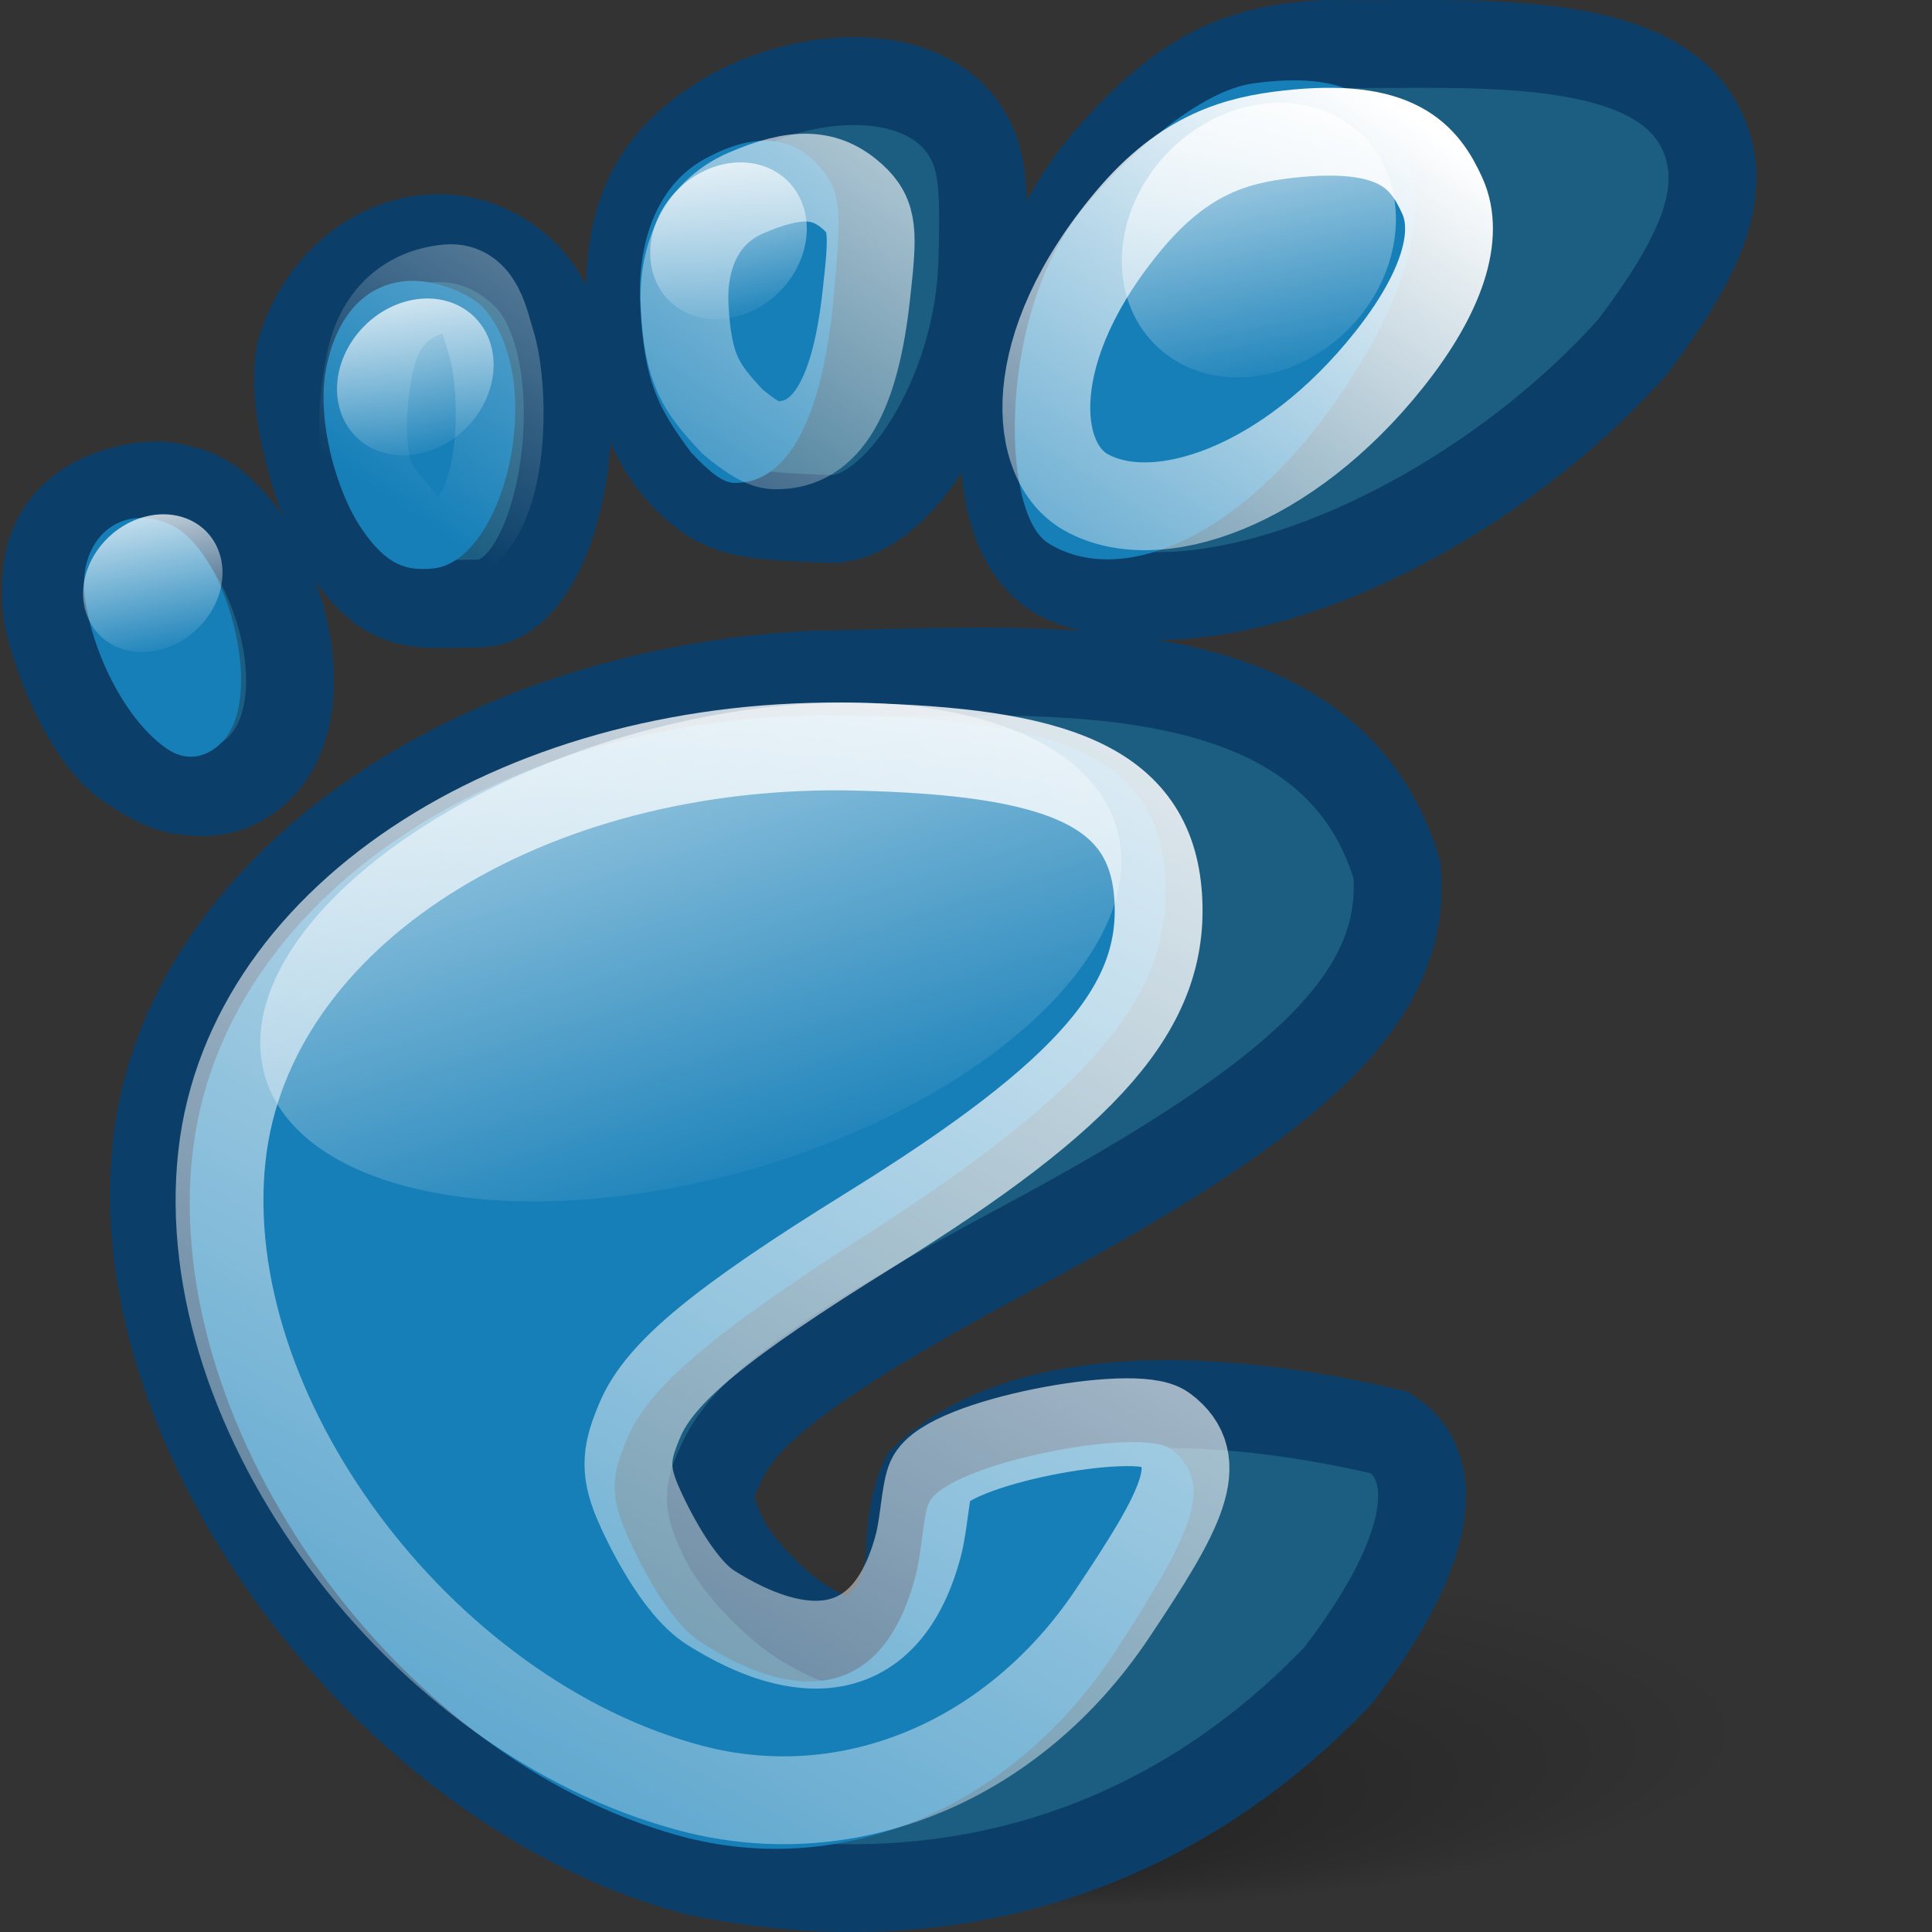 <?xml version="1.0" encoding="UTF-8" standalone="no"?>
<!-- Created with Inkscape (http://www.inkscape.org/) -->
<svg
   xmlns:dc="http://purl.org/dc/elements/1.1/"
   xmlns:cc="http://web.resource.org/cc/"
   xmlns:rdf="http://www.w3.org/1999/02/22-rdf-syntax-ns#"
   xmlns:svg="http://www.w3.org/2000/svg"
   xmlns="http://www.w3.org/2000/svg"
   xmlns:xlink="http://www.w3.org/1999/xlink"
   xmlns:sodipodi="http://inkscape.sourceforge.net/DTD/sodipodi-0.dtd"
   xmlns:inkscape="http://www.inkscape.org/namespaces/inkscape"
   width="22"
   height="22"
   id="svg2"
   sodipodi:version="0.32"
   inkscape:version="0.43+devel"
   sodipodi:docbase="/home/silvestre/Neu/22x22/places/SVGs"
   sodipodi:docname="start-here.svg"
   version="1.0">
  <rect width="100%" height="100%" fill="#333333" stroke="none"/>
  <defs
     id="defs4">
    <linearGradient
       inkscape:collect="always"
       id="linearGradient11894">
      <stop
         style="stop-color:white;stop-opacity:1;"
         offset="0"
         id="stop11896" />
      <stop
         style="stop-color:white;stop-opacity:0;"
         offset="1"
         id="stop11898" />
    </linearGradient>
    <linearGradient
       inkscape:collect="always"
       id="linearGradient11880">
      <stop
         style="stop-color:white;stop-opacity:0.695"
         offset="0"
         id="stop11882" />
      <stop
         style="stop-color:white;stop-opacity:0;"
         offset="1"
         id="stop11884" />
    </linearGradient>
    <linearGradient
       inkscape:collect="always"
       id="linearGradient11869">
      <stop
         style="stop-color:black;stop-opacity:1;"
         offset="0"
         id="stop11871" />
      <stop
         style="stop-color:black;stop-opacity:0;"
         offset="1"
         id="stop11873" />
    </linearGradient>
    <linearGradient
       inkscape:collect="always"
       id="linearGradient10986">
      <stop
         style="stop-color:white;stop-opacity:1;"
         offset="0"
         id="stop10988" />
      <stop
         style="stop-color:white;stop-opacity:0;"
         offset="1"
         id="stop10990" />
    </linearGradient>
    <linearGradient
       inkscape:collect="always"
       id="linearGradient10976">
      <stop
         style="stop-color:white;stop-opacity:1;"
         offset="0"
         id="stop10978" />
      <stop
         style="stop-color:white;stop-opacity:0.333"
         offset="1"
         id="stop10980" />
    </linearGradient>
    <linearGradient
       inkscape:collect="always"
       xlink:href="#linearGradient10976"
       id="linearGradient10982"
       x1="24.553"
       y1="5.158"
       x2="4.54"
       y2="40.96"
       gradientUnits="userSpaceOnUse"
       gradientTransform="matrix(0.429,0,0,0.415,0.699,1.188)" />
    <linearGradient
       inkscape:collect="always"
       xlink:href="#linearGradient10986"
       id="linearGradient10992"
       x1="34.471"
       y1="0.927"
       x2="17.501"
       y2="21.255"
       gradientUnits="userSpaceOnUse"
       gradientTransform="matrix(0.441,0,0,0.348,0.84,1.003)" />
    <radialGradient
       inkscape:collect="always"
       xlink:href="#linearGradient11869"
       id="radialGradient11875"
       cx="22.627"
       cy="45.26"
       fx="15.628"
       fy="60.975"
       r="19.445"
       gradientTransform="matrix(1,0,0,0.195,9.00864e-16,36.414)"
       gradientUnits="userSpaceOnUse" />
    <linearGradient
       inkscape:collect="always"
       xlink:href="#linearGradient11880"
       id="linearGradient11886"
       x1="13.386"
       y1="16.393"
       x2="17.62"
       y2="30.509"
       gradientUnits="userSpaceOnUse"
       gradientTransform="matrix(0.446,0,0,0.473,0.289,-0.521)" />
    <linearGradient
       inkscape:collect="always"
       xlink:href="#linearGradient11894"
       id="linearGradient11900"
       x1="28.02"
       y1="4.143"
       x2="33.148"
       y2="8.286"
       gradientUnits="userSpaceOnUse" />
    <linearGradient
       inkscape:collect="always"
       xlink:href="#linearGradient11894"
       id="linearGradient11904"
       gradientUnits="userSpaceOnUse"
       x1="28.02"
       y1="4.143"
       x2="33.148"
       y2="8.286" />
    <linearGradient
       inkscape:collect="always"
       xlink:href="#linearGradient11894"
       id="linearGradient11908"
       gradientUnits="userSpaceOnUse"
       x1="28.02"
       y1="4.143"
       x2="33.148"
       y2="8.286" />
    <linearGradient
       inkscape:collect="always"
       xlink:href="#linearGradient11894"
       id="linearGradient11912"
       gradientUnits="userSpaceOnUse"
       x1="28.02"
       y1="4.143"
       x2="33.148"
       y2="8.286" />
  </defs>
  <sodipodi:namedview
     id="base"
     pagecolor="#ffffff"
     bordercolor="#666666"
     borderopacity="1.0"
     inkscape:pageopacity="0.0"
     inkscape:pageshadow="2"
     inkscape:zoom="1"
     inkscape:cx="11"
     inkscape:cy="11"
     inkscape:document-units="px"
     inkscape:current-layer="layer1"
     showguides="true"
     inkscape:guide-bbox="true"
     inkscape:window-width="843"
     inkscape:window-height="556"
     inkscape:window-x="90"
     inkscape:window-y="80"
     inkscape:showpageshadow="false"
     width="22px"
     height="22px"
     showgrid="false"
     showborder="false" />
  <g
     inkscape:label="Layer 1"
     inkscape:groupmode="layer"
     id="layer1">
    <path
       sodipodi:type="arc"
       style="opacity:0.41;fill:url(#radialGradient11875);fill-opacity:1;stroke:none;stroke-width:1;stroke-linecap:round;stroke-linejoin:round;stroke-miterlimit:4;stroke-dasharray:none;stroke-dashoffset:0;stroke-opacity:0.333"
       id="path10994"
       sodipodi:cx="22.627417"
       sodipodi:cy="45.25996"
       sodipodi:rx="19.445436"
       sodipodi:ry="3.800699"
       d="M 42.073 45.26 A 19.445 3.801 0 1 1  3.182,45.26 A 19.445 3.801 0 1 1  42.073 45.26 z"
       transform="matrix(0.401,0,0,0.529,3.024,-4.231)" />
    <path
       style="fill:#1c5e82;fill-opacity:1;stroke:#0b3f69;stroke-width:1;stroke-miterlimit:4;stroke-dasharray:none;stroke-opacity:1"
       d="M 15.114,0.5 C 14.069,0.543 13.446,0.881 12.658,1.769 C 11.355,3.238 10.934,6.146 12.182,6.621 C 13.93,7.287 16.885,5.869 18.595,3.944 C 19.35,2.938 19.723,2.16 19.36,1.448 C 18.781,0.313 16.557,0.528 15.114,0.5 z M 8.138,1.406 C 7.486,1.845 7.191,2.372 7.17,3.289 C 7.148,4.257 7.347,4.969 7.806,5.436 C 8.224,5.863 8.51,5.87 9.438,5.91 C 10.204,5.944 11.14,4.498 11.185,2.996 C 11.211,2.14 11.193,1.814 10.998,1.504 C 10.48,0.681 9.018,0.814 8.138,1.406 z M 3.444,3.93 C 3.242,4.519 3.668,5.855 3.978,6.301 C 4.446,6.971 4.767,6.877 5.451,6.872 C 6.445,6.866 6.856,4.019 6,3.149 C 5.166,2.301 3.847,2.752 3.444,3.93 z M 0.526,6.607 C 0.52,6.764 0.513,6.945 0.57,7.137 C 0.719,7.714 1.062,8.448 1.468,8.718 C 1.816,8.95 1.976,9.023 2.339,9.018 C 2.531,9.015 2.725,8.945 2.894,8.801 C 3.813,8.02 3.014,5.825 2.131,5.589 C 1.937,5.538 1.843,5.511 1.653,5.534 C 1.383,5.566 0.563,5.722 0.526,6.607 z M 9.293,7.681 C 5.354,7.865 2.114,10.133 1.783,13.035 C 1.407,16.327 4.435,20.403 7.95,21.318 C 10.738,21.889 13.293,21.111 15.229,19.087 C 16.257,17.76 16.476,16.723 15.822,16.312 C 14.261,15.943 11.774,15.651 10.521,16.842 C 10.44,16.99 10.369,17.346 10.362,17.637 C 10.349,18.182 10.079,18.558 9.698,18.738 C 9.492,18.667 9.278,18.571 9.077,18.432 C 8.757,18.211 8.385,17.808 8.253,17.539 C 8.042,17.108 8.045,16.999 8.239,16.605 C 8.535,16.002 9.434,15.364 11.647,14.179 C 14.898,12.438 16.018,11.313 15.908,9.912 C 15.135,7.282 11.669,7.649 9.293,7.681 z "
       id="path5721"
       sodipodi:nodetypes="cssssccsssssscssssccsssssscsssssscsssssc" />
    <path
       style="fill:#167fb8;fill-opacity:1;stroke:none;stroke-width:1;stroke-miterlimit:4;stroke-dasharray:none;stroke-opacity:1"
       d="M 7.738,20.905 C 4.537,20.027 1.848,16.309 2.19,13.152 C 2.512,10.184 5.811,8.045 9.719,8.146 C 12.025,8.206 13.177,8.602 13.267,9.977 C 13.355,11.32 12.459,12.394 9.86,14.063 C 8.09,15.199 7.375,15.81 7.138,16.388 C 6.982,16.766 6.938,16.987 7.107,17.4 C 7.212,17.657 7.576,18.434 7.969,18.692 C 9.014,19.377 10.05,19.412 10.429,17.931 C 10.498,17.661 10.511,17.267 10.575,17.119 C 10.77,16.666 12.995,16.239 13.336,16.502 C 13.856,16.901 13.546,17.496 12.725,18.768 C 11.553,20.581 9.604,21.416 7.738,20.905 z M 1.9,8.526 C 1.405,8.182 1.044,7.394 0.966,6.8 C 0.882,6.163 1.348,5.717 1.931,5.969 C 2.573,6.248 3.019,7.889 2.551,8.425 C 2.373,8.63 2.124,8.682 1.9,8.526 z M 4.116,6.018 C 3.828,5.594 3.6,4.776 3.714,4.193 C 3.829,3.609 4.142,3.257 4.592,3.204 C 4.957,3.161 5.387,3.358 5.53,3.533 C 6.238,4.394 5.733,6.401 4.927,6.474 C 4.628,6.501 4.403,6.442 4.116,6.018 z M 11.935,6.184 C 11.381,5.835 11.367,3.527 12.34,2.367 C 12.897,1.702 13.686,1.033 14.263,0.951 C 15.521,0.772 15.831,1.279 16.036,1.851 C 16.244,2.434 16.027,3.284 15.423,4.249 C 14.256,6.113 12.779,6.716 11.935,6.184 z M 7.868,5.151 C 7.504,4.656 7.328,4.363 7.289,3.434 C 7.261,2.786 7.464,2.119 8.021,1.812 C 8.601,1.493 9.028,1.547 9.339,1.903 C 9.588,2.188 9.575,2.437 9.497,3.338 C 9.372,4.771 8.968,5.515 8.355,5.499 C 8.228,5.495 8.075,5.371 7.868,5.151 z "
       id="path5565"
       sodipodi:nodetypes="csssssssssssccssssczssszcssssscsssssc" />
    <path
       style="fill:none;fill-opacity:1;stroke:url(#linearGradient10982);stroke-width:1;stroke-miterlimit:4;stroke-dasharray:none;stroke-opacity:1"
       d="M 7.867,20.362 C 4.786,19.547 2.199,16.09 2.528,13.156 C 2.838,10.397 6.013,8.409 9.773,8.503 C 11.993,8.559 13.101,8.926 13.188,10.205 C 13.273,11.453 12.411,12.452 9.909,14.003 C 8.206,15.059 7.518,15.627 7.289,16.164 C 7.14,16.515 7.097,16.72 7.26,17.104 C 7.361,17.343 7.711,18.065 8.09,18.305 C 9.095,18.942 10.092,18.975 10.457,17.598 C 10.523,17.347 10.536,16.98 10.597,16.843 C 10.785,16.422 12.926,16.025 13.255,16.27 C 13.754,16.641 13.457,17.194 12.666,18.376 C 11.539,20.061 9.663,20.838 7.867,20.362 z "
       id="path10101"
       sodipodi:nodetypes="csssssssssssc" />
    <path
       style="fill:none;fill-opacity:1;stroke:url(#linearGradient10992);stroke-width:1;stroke-miterlimit:4;stroke-dasharray:none;stroke-opacity:1"
       d="M 2.435,7.429 C 1.945,7.161 1.587,6.547 1.51,6.085 C 1.427,5.589 1.888,5.241 2.465,5.438 C 3.101,5.655 3.541,6.933 3.079,7.351 C 2.902,7.51 2.656,7.551 2.435,7.429 z M 4.335,5.651 C 4.051,5.32 4.117,4.508 4.23,4.054 C 4.343,3.599 4.654,3.325 5.098,3.283 C 5.46,3.25 5.527,3.703 5.589,3.89 C 5.764,4.415 5.79,6.124 4.992,6.181 C 4.696,6.202 4.62,5.981 4.335,5.651 z M 12.365,5.605 C 11.748,5.257 11.636,3.96 12.862,2.501 C 13.502,1.741 14.099,1.592 14.67,1.528 C 15.914,1.389 16.221,1.784 16.424,2.23 C 16.63,2.684 16.415,3.346 15.817,4.097 C 14.663,5.549 13.168,6.058 12.365,5.605 z M 8.34,4.8 C 7.98,4.415 7.835,4.215 7.796,3.492 C 7.769,2.987 7.94,2.438 8.492,2.199 C 9.066,1.951 9.401,1.964 9.709,2.241 C 9.955,2.463 9.943,2.657 9.865,3.359 C 9.742,4.475 9.43,5.084 8.823,5.071 C 8.696,5.068 8.546,4.971 8.34,4.8 z "
       id="path10984"
       sodipodi:nodetypes="cssssczssszcssssscsssssc" />
    <path
       style="opacity:1;fill:url(#linearGradient11886);fill-opacity:1;stroke:none;stroke-width:1;stroke-linecap:round;stroke-linejoin:round;stroke-miterlimit:4;stroke-dashoffset:0;stroke-opacity:0.333"
       d="M 12.706,9.395 C 13.138,10.745 11.321,12.488 8.65,13.286 C 5.979,14.083 3.46,13.635 3.027,12.286 C 2.595,10.936 4.412,9.193 7.084,8.395 C 9.755,7.598 12.274,8.045 12.706,9.395 z "
       id="path11877" />
    <path
       sodipodi:type="arc"
       style="opacity:1;fill:url(#linearGradient11900);fill-opacity:1;stroke:none;stroke-width:1;stroke-linecap:round;stroke-linejoin:round;stroke-miterlimit:4;stroke-dasharray:none;stroke-dashoffset:0;stroke-opacity:0.333"
       id="path11892"
       sodipodi:cx="30.935923"
       sodipodi:cy="6.8552241"
       sodipodi:rx="2.2980971"
       sodipodi:ry="2.1655145"
       d="M 33.234 6.855 A 2.298 2.166 0 1 1  28.638,6.855 A 2.298 2.166 0 1 1  33.234 6.855 z"
       transform="matrix(0.442,0.443,-0.547,0.548,4.411,-14.727)" />
    <path
       sodipodi:type="arc"
       style="opacity:1;fill:url(#linearGradient11904);fill-opacity:1;stroke:none;stroke-width:1;stroke-linecap:round;stroke-linejoin:round;stroke-miterlimit:4;stroke-dasharray:none;stroke-dashoffset:0;stroke-opacity:0.333"
       id="path11902"
       sodipodi:cx="30.935923"
       sodipodi:cy="6.8552241"
       sodipodi:rx="2.2980971"
       sodipodi:ry="2.1655145"
       d="M 33.234 6.855 A 2.298 2.166 0 1 1  28.638,6.855 A 2.298 2.166 0 1 1  33.234 6.855 z"
       transform="matrix(0.252,0.253,-0.313,0.313,2.645,-7.23)" />
    <path
       sodipodi:type="arc"
       style="opacity:1;fill:url(#linearGradient11908);fill-opacity:1;stroke:none;stroke-width:1;stroke-linecap:round;stroke-linejoin:round;stroke-miterlimit:4;stroke-dasharray:none;stroke-dashoffset:0;stroke-opacity:0.333"
       id="path11906"
       sodipodi:cx="30.935923"
       sodipodi:cy="6.8552241"
       sodipodi:rx="2.2980971"
       sodipodi:ry="2.1655145"
       d="M 33.234 6.855 A 2.298 2.166 0 1 1  28.638,6.855 A 2.298 2.166 0 1 1  33.234 6.855 z"
       transform="matrix(0.252,0.253,-0.313,0.313,-0.921,-5.68)" />
    <path
       sodipodi:type="arc"
       style="opacity:1;fill:url(#linearGradient11912);fill-opacity:1;stroke:none;stroke-width:1;stroke-linecap:round;stroke-linejoin:round;stroke-miterlimit:4;stroke-dasharray:none;stroke-dashoffset:0;stroke-opacity:0.333"
       id="path11910"
       sodipodi:cx="30.935923"
       sodipodi:cy="6.8552241"
       sodipodi:rx="2.2980971"
       sodipodi:ry="2.1655145"
       d="M 33.234 6.855 A 2.298 2.166 0 1 1  28.638,6.855 A 2.298 2.166 0 1 1  33.234 6.855 z"
       transform="matrix(0.225,0.222,-0.278,0.275,-3.315,-2.112)" />
  </g>
</svg>
